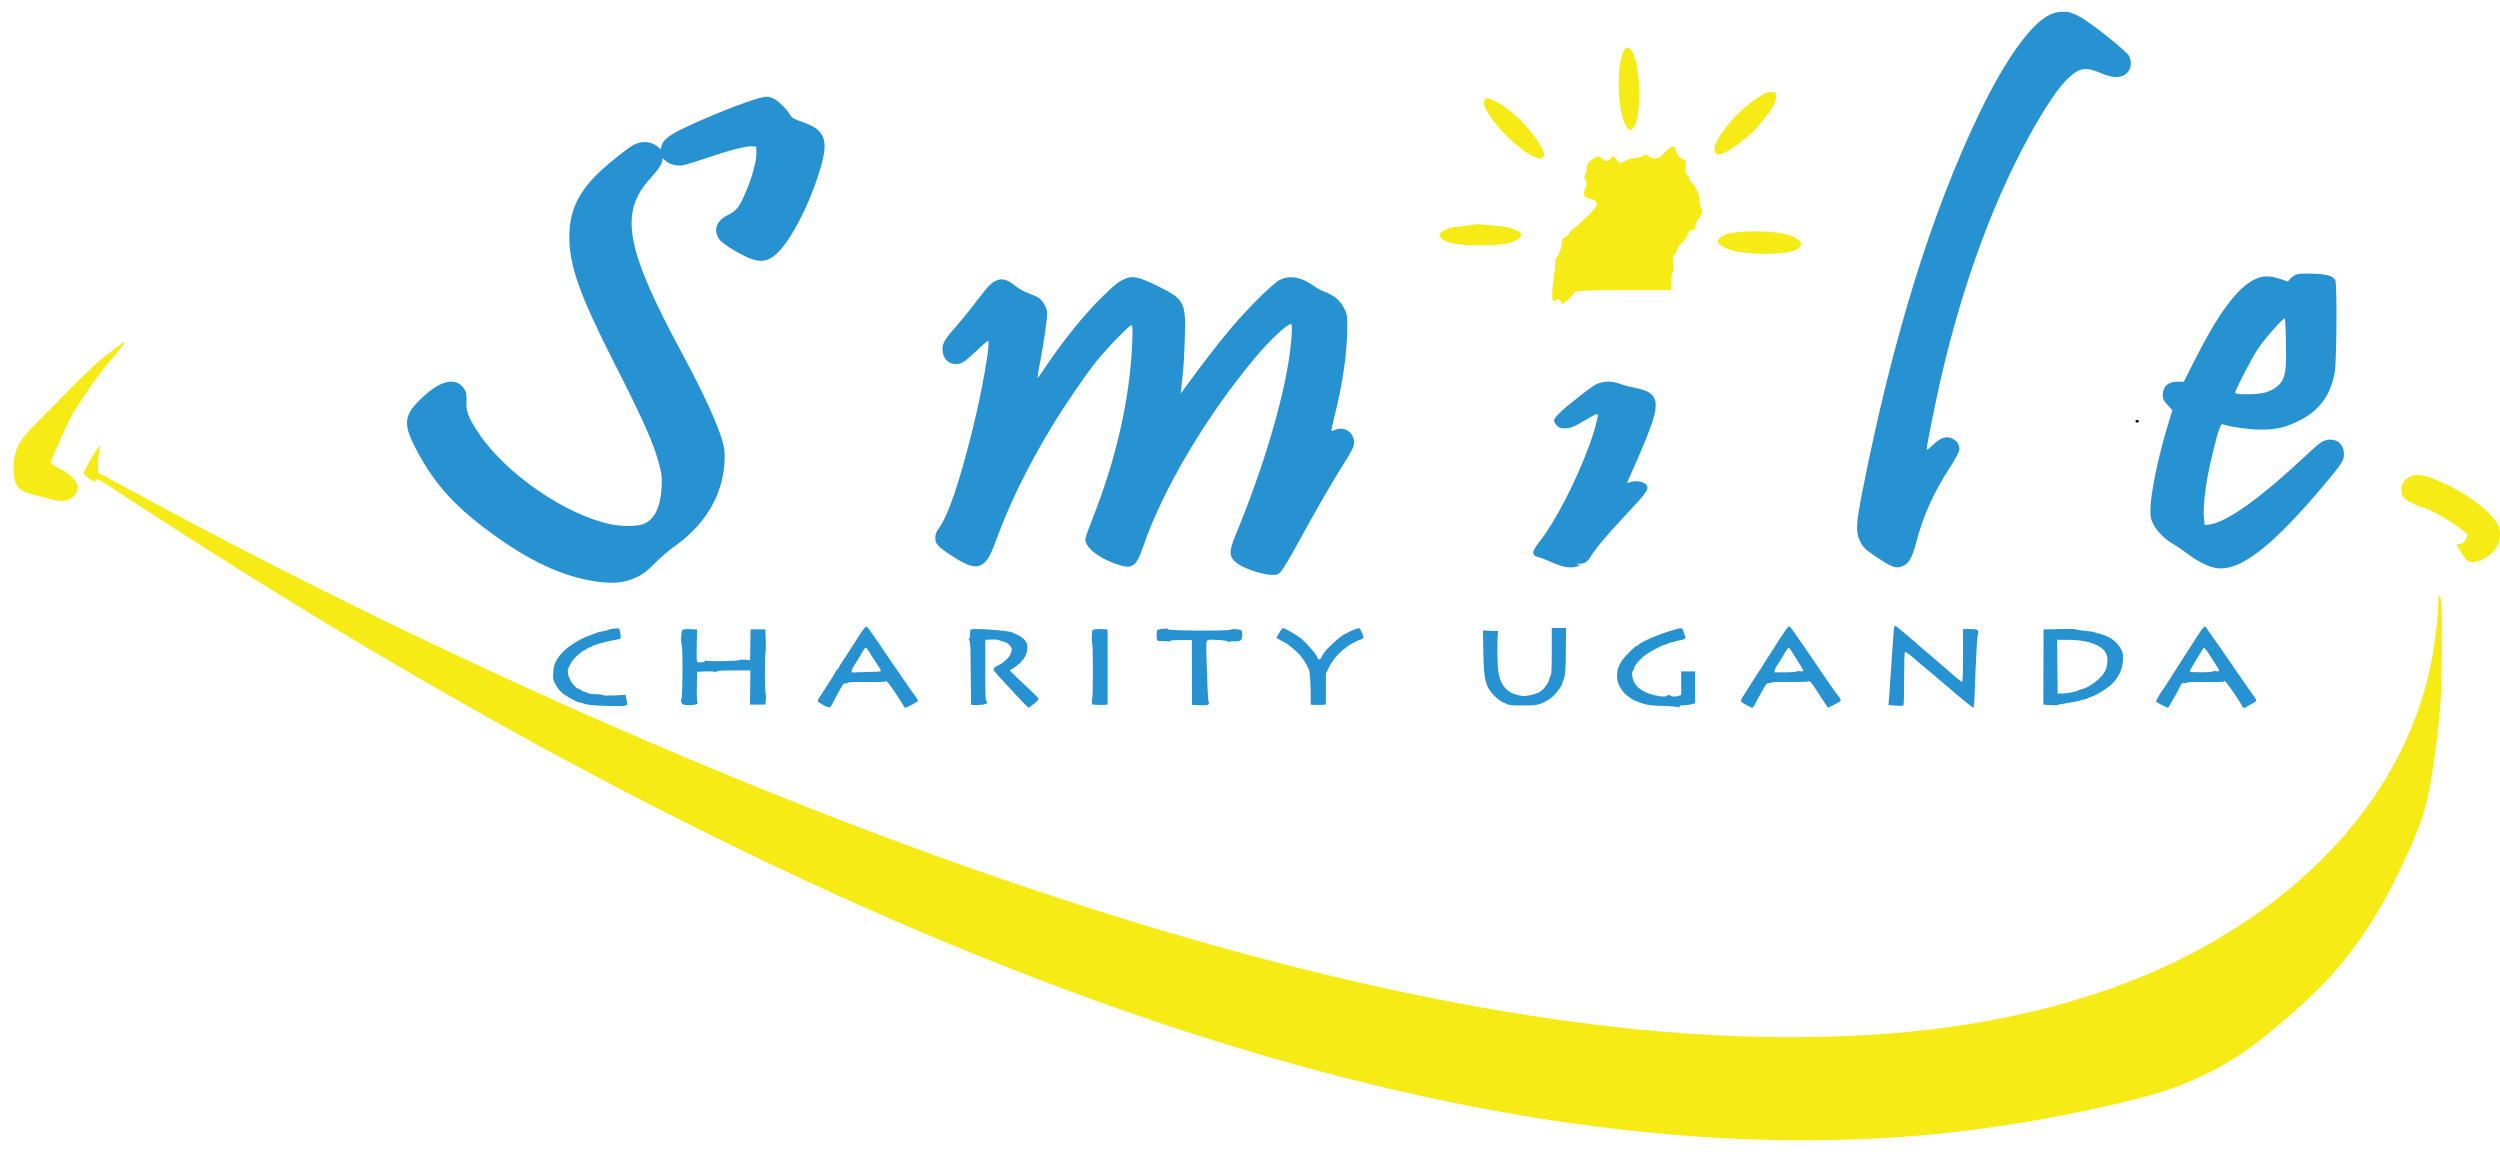 <?xml version="1.0" encoding="utf-8"?>
<!-- Generator: Adobe Illustrator 25.4.1, SVG Export Plug-In . SVG Version: 6.00 Build 0)  -->
<svg version="1.1" id="Layer_1" xmlns="http://www.w3.org/2000/svg" xmlns:xlink="http://www.w3.org/1999/xlink" x="0px" y="0px"
	 viewBox="0 0 2478.3 1148.8" style="enable-background:new 0 0 2478.3 1148.8;" xml:space="preserve">
<style type="text/css">
	.st0{fill:#2792D1;}
	.st1{fill:#F6EB14;}
</style>
<g>
	<g>
		<path class="st0" d="M2032,14.6c-18.3,8.5-43.7,43.8-68.9,95.8c-48.1,99.3-87,224.8-117.1,377.9c-5.9,30.3-6.4,38.7-2.7,46.8
			c3.2,7.2,5.3,9.4,16.9,17.1c12.6,8.6,18.3,11,22.8,10c8.5-1.9,12.2-7.5,16.9-25.6c6.6-25.4,17.1-48.6,32.9-72.9
			c4.8-7.3,8.9-14.9,9.4-17c1-5-2.3-10.2-7.5-12.3c-6-2.3-11.5-0.2-18.8,6.9c-4,3.9-5.9,5.1-5.9,3.8c0-3.3,8.7-46.4,13.7-68.5
			c22.4-97.4,54.3-183.3,93.4-251.6c17.8-30.8,29.5-46.3,40.5-53.4c7.2-4.5,12.2-4.4,24.8,0.8c11,4.6,17.4,5.1,23.2,2.2
			c6.5-3.5,8.7-12,5-19.1c-2.9-5.2-39.4-34.3-49.8-39.4c-7.4-3.8-9.5-4.4-15.8-4.4C2039.6,11.9,2036.3,12.5,2032,14.6z"/>
		<path class="st0" d="M752.6,97.3c-15.2,4.1-49.1,17.5-73.6,29.2c-15.6,7.4-21.9,12.3-23.2,18.2L655,148l-3.1-2.7
			c-6.2-5.1-15.4-5.9-23.3-1.9c-4.9,2.4-19.4,13.7-30.4,23.5c-24.1,21.6-33.7,40.7-33.8,67.6c-0.1,29,10.2,57.8,45,126.3
			c28.3,55.5,38.7,79,44.3,100.4c2.4,9.3,2.7,12.1,2.2,21.6c-1.1,20.6-7.4,33-18.8,36.9c-6.5,2.3-20.8,2.3-31.7,0
			c-44.2-9-104-50.1-130.4-89.6c-10.8-16.2-12.9-21.5-12.6-32.1c0.2-7.7-0.1-9.4-2.3-12.6c-7.9-11.9-23-8.7-41.4,8.6
			c-18.5,17.4-19.6,25.8-6.2,51.3c18.9,36,39.9,58.7,81,87.8c37.4,26.5,70.2,40.5,102.8,44c14.5,1.5,23.8,0.2,35-5
			c6.6-3.2,10-5.8,18-13.9c5.4-5.4,13.5-12.5,18-15.6c31.3-21.6,49-51.1,50.9-84.2c0.5-9.7,0.2-12.7-1.7-20
			c-4.7-17.1-19.1-48.6-39.3-86.1c-57.3-106.1-63.8-141.4-32.3-175.7c7.9-8.6,11.7-14.5,11.7-18.3c0-1.6,0.4-1.5,3,0.9
			c3.8,3.7,10.9,5.6,17.3,4.6c2.8-0.4,13.2-3.6,23.1-7c21.7-7.5,39.9-12.2,45.5-11.8l4.1,0.3l0.3,5.4c0.4,7.4-3.9,23.8-10.1,38.6
			c-6.8,15.9-9.5,19.5-18.1,23.8c-11.9,5.8-15.1,15.6-8.1,24.7c3.6,4.9,22.9,16.2,32.1,19.2c7.7,2.4,12,2.2,18.5-1.2
			c14.7-7.5,37.9-49.8,49.6-90.6c7.8-26.9,3.7-36.7-18.4-44.3c-8.4-2.9-10.3-4-12.1-7c-3.5-5.9-11.8-14-16.3-16.1
			C761.8,95.4,760,95.4,752.6,97.3z"/>
		<path class="st0" d="M2275.2,272.7c-1.7,0.9-4.1,2.7-5.2,4l-2,2.4l-7.8-2.6c-10.7-3.5-17.3-3.4-25,0.4c-17.8,8.6-36.8,34.6-61,83
			l-9.3,18.5h-5.3c-10.3-0.2-15.6,4.4-15.6,13.5c0,3.7,0.8,5.2,4.8,9.6l4.7,5.1l-4.1,13.6c-9.5,30.7-17.4,68.4-17.6,83.9
			c-0.2,8.1,0.1,10,2.8,15.4c3.4,7.1,12.2,15.8,19.9,19.9c2.9,1.6,8.8,5.6,13,8.8c9.3,7.3,20.3,13.1,28.2,14.7
			c23.7,4.9,56.7-20.4,110.6-85.1c15.9-18.9,17.9-22.3,17.2-29.5c-1-9.4-8.7-14.4-18.2-11.8c-3.7,1-7.7,4-18.8,14.5
			c-45.5,42.7-78.8,66.6-96.1,68.9l-4.8,0.7l-0.7-6.3c-1.5-13.3,2.2-40.2,9.4-68.5c5.2-20.8,7.1-25.9,9.1-25.2
			c6.2,2.4,27.6,5.4,38,5.3c14.8,0,24-2.1,37.1-8.5c20.9-10.1,32.7-26.4,36.2-50.1c1.7-11.3,2.1-86.5,0.4-89.4
			c-2.4-4.5-8.4-6.2-23.1-6.6C2281.1,271,2277.8,271.3,2275.2,272.7z M2266.1,339.3c0.5,25-0.2,31.8-4.1,38.6
			c-2.9,4.9-9.6,9.4-16.8,11.3c-7.7,2.1-29.4,2.3-29.4,0.2c0-2.9,15.8-33.4,22.7-43.8c6.4-9.7,24.3-29.9,26.4-29.9
			C2265.3,315.7,2265.9,326.4,2266.1,339.3z"/>
		<path class="st0" d="M1116.7,275.8c-6.5,2.4-11.4,6.1-23.2,17.6c-18.6,18.3-39.4,43.9-57.1,70.4c-3.9,5.9-7.4,10.6-7.7,10.7
			c-0.3,0,0.4-5.8,1.9-12.9c4.5-23.3,8.2-49.4,7.4-52.9c-1.1-5.3-5-11.4-8.6-13.6c-1.7-1.1-6.4-3.2-10.3-4.6
			c-3.9-1.4-9.6-4.6-12.7-7.1c-7.2-5.9-12.1-7.5-17.1-5.9c-5.9,2-8.6,4.6-20.8,20.5c-6.2,8.3-15.9,20.1-21.6,26.6
			c-11,12.4-13.4,16.9-12.4,24.1c1.2,9,8.5,13.9,17,11.7c3.5-0.9,7.2-3.8,16-12.2c6.2-6,11.8-10.7,12.1-10.2
			c2.3,2.3-6.2,50.6-15.5,87.7c-13.2,53.4-24.3,85.7-33.3,97.8c-2.6,3.5-3.5,5.8-3.6,9.5c-0.1,6.3,2,8.6,16.8,18.3
			c17.6,11.5,25.9,13,32.9,5.4c3.8-4,5.6-7.7,12.3-25.7c13-34.8,29.9-69,53.7-108.5c11.9-19.7,32.5-49.9,43.5-63.7
			c10-12.7,33.1-36.5,35.3-36.5c1,0,1.2,4.1,0.7,17.6c-2.3,55.1-15.6,114.1-39.4,174.4c-3.9,9.7-7.1,18.7-7.1,20.1
			c0,8.2,11.7,17.8,29.4,24.3c17.1,6.2,20.9,3.9,28-17c19.4-56.6,62.6-129.5,111.2-187.4c14.4-17.2,31.4-33.1,35.4-33.1
			c1.3,0,0.9,11.5-0.9,26.1c-5.8,46.5-26.1,115.3-54.3,183.5c-7.1,17.1-6.5,22.2,3.4,28.8c6.8,4.6,24.3,10.1,32.1,10.3
			c5.7,0.1,6.6-0.2,9.5-3.2c1.9-1.9,9.6-14.8,17.3-28.9c18.3-33.5,33.2-59.2,44.5-77.1c5.1-7.9,9.7-16.2,10.3-18.4
			c3-11.2-7.4-20.7-18-16.2c-2.9,1.2-4,1.3-4,0.3c0-0.8,1.7-8.2,3.8-16.6c7.3-28.9,11.8-60.2,11.9-83.4c0.1-14.3,0-14.9-3.2-21.1
			c-3.8-7.5-9.6-12.4-18.7-15.8c-3.4-1.3-8.5-4-11.3-6.1c-12-8.8-24-10.9-33.7-5.9c-6.3,3.2-29.3,25.7-46.5,45.7
			c-11.3,13.1-29.7,36.8-48.1,62.1l-3.6,4.9l0.8-7.1c0.4-3.9,1.2-11,1.7-15.8s1.3-19.1,1.6-31.6c1.2-36.3-0.3-39.1-27.2-52.3
			C1129.2,274.7,1123.6,273.3,1116.7,275.8z"/>
		<path class="st0" d="M1587.1,379.3c-5.8,1.5-7,2.4-23.1,14.9c-15.8,12.3-23.4,19.7-23.4,22.7c0,1.3,1.2,3.6,2.7,5
			c2.1,2.2,3.7,2.7,7.8,2.7c6,0,10.2-1.9,23.2-9.7c6.5-3.9,9.4-5.1,9.6-4c0.5,2.3-3.9,18.6-8.2,30.1c-13.8,37.2-34.1,76.4-49.3,95.6
			c-8.4,10.5-8.6,14.2-0.5,16c1.9,0.4,7,2.5,11.7,4.5c11.3,5.1,18.6,6.4,24.8,4.7c4.6-1.2,4.7-1.4,2.2-2.2s-2.5-0.9,0.7-0.7
			c4.5,0.2,8.3-1.9,10.7-5.8c5.1-8.7,16.4-22.2,35.3-42.3c20.4-21.6,23.5-25.8,21.2-29.5c-2.6-4.1-11.5-5.6-18.1-2.8
			c-1.6,0.7-1.5-0.1,1-5.6c9.5-20.8,18.5-42.6,21.9-52.6c8.1-23.8,4.6-31.7-15.6-35.6c-4.8-0.9-11.1-2.5-14-3.6
			C1599.8,378.2,1593.2,377.5,1587.1,379.3z"/>
	</g>
	<path d="M2116.9,417.6c0,0.7,0.8,1.3,1.7,1.3s1.7-0.6,1.7-1.3s-0.8-1.3-1.7-1.3S2116.9,416.9,2116.9,417.6z"/>
	<g>
		<path class="st0" d="M1877.2,627.2c-1.1,14.3-2.4,32.3-3.3,46.6c-0.5,8-1.1,17-1.4,19.8l-0.4,5.3l6.9,0.6c3.8,0.3,7.3,0.3,7.7,0
			c0.7-0.3,0.9-9.1,0.9-26.6c0-16.9,0.3-26.2,0.9-26.6c0.8-0.4,7,4.4,12.5,9.5c0.5,0.4,2.6,2.2,4.6,3.9c2,1.5,4.5,3.6,5.4,4.5
			c1,0.9,3.8,3.2,6.2,5.1c2.3,2,4.8,4.2,5.6,4.9s3.2,2.7,5.4,4.5c2.1,1.8,4.5,3.7,5.1,4.3c4.5,4.2,22.2,18.6,22.9,18.6
			c0.5,0,1-4.5,1.2-11.4c1.2-34,2.4-57.2,3.2-60.5c1.3-5.4,0.4-6.1-7.8-6.1h-6.8v26.2c0,16.4-0.3,26.2-0.9,26.2
			c-0.7,0-9.5-7.1-14.2-11.6c-0.5-0.4-3.2-2.8-6-5.1c-2.7-2.4-6.8-5.8-9-7.7c-2.1-1.9-5.8-5.1-8.1-6.9c-2.3-2-9.6-8.2-16.2-14
			c-6.6-5.7-12.4-10.4-12.9-10.4C1878,620.2,1877.4,623,1877.2,627.2z"/>
		<path class="st0" d="M851.8,629.9c-3.2,4.8-7.9,12.2-10.6,16.5c-2.7,4.2-6.1,9.3-7.4,11.4c-1.4,2.1-2.5,4-2.5,4.5
			c0,0.4-0.3,0.8-0.7,0.8c-0.4,0-1.2,1-1.8,2.2c-0.8,1.8-8.4,13.8-16,25.3c-1.1,1.6-2.1,3.6-2.1,4.3c0,1.5,10.6,7.2,12,6.3
			c0.6-0.3,1.5-1.6,2.1-2.9c0.5-1.2,2.4-4.8,4.2-8c1.8-3.1,4.1-7.4,5.2-9.4c1.4-2.6,2.5-3.6,3.6-3.5c0.9,0.2,2.4-0.2,3.4-0.7
			c1.1-0.6,8.1-0.8,19-0.6c11.1,0.2,17.4-0.1,17.6-0.6c0.7-2,6.2,5.3,16.5,21.9c1.3,2.1,2.5,4,2.7,4.2c0.5,0.6,12.3-5.5,12.8-6.6
			c0.3-0.7-0.7-2.6-2-4.3c-2.6-3.3-5.1-6.9-13.1-18.6c-2.7-3.8-7.6-11.1-11.1-16.1s-6.9-10.2-7.6-11.3c-1.1-1.8-3-4.5-10.5-15.3
			c-1-1.5-2.1-2.8-2.3-3.1c-0.3-0.3-1.1-1.5-2-2.8s-2-2.3-2.6-2.3C858,621.1,854.9,625.1,851.8,629.9z M862.8,648.1
			c0.8,1.4,3.4,5.6,6,9.3c2.5,3.7,4.5,7.1,4.5,7.5s-1.5,0.9-3.2,0.9c-1.8,0.1-8.4,0.3-14.7,0.5l-11.4,0.3l0.6-2.4
			c0.3-1.3,1-3,1.6-3.7s3.2-4.8,5.7-9c6.1-10.5,6-10.4,7.9-8C860.6,644.6,862,646.6,862.8,648.1z"/>
		<path class="st0" d="M1768.9,626.5c-1.9,2.9-3.6,5.5-3.9,5.7c-0.3,0.3-1.8,2.6-3.3,5.1c-1.5,2.6-5.5,8.7-8.7,13.7
			s-6.2,9.6-6.5,10.3s-0.8,1.5-1,1.7c-0.5,0.4-2.6,3.5-11.9,18.4c-2.1,3.3-4.7,7.4-5.8,9.1c-1.1,1.6-2.1,3.6-2.1,4.3
			s2.5,2.6,5.7,4.2l5.7,2.9l1.6-2.1c0.9-1.1,1.6-2.3,1.6-2.7c0-0.3,1.3-2.8,2.9-5.6c1.6-2.7,4.1-7.1,5.5-9.7c1.8-3.4,3-4.6,4.1-4.5
			c0.9,0.2,2.4-0.2,3.4-0.7c1.1-0.6,8.1-0.8,19-0.6c11.1,0.2,17.4-0.1,17.6-0.6s0.9-0.3,1.7,0.3c1.4,1.1,2.9,3.4,13.3,19.4
			c2.1,3.3,4,6.2,4.1,6.3c0.4,0.5,11.5-5.3,12.5-6.5c0.6-0.8,0.2-2-1.6-4.3c-2.5-3.1-3.6-4.6-12.4-17.4
			c-4.4-6.3-15.2-22.2-21.6-31.7c-2.4-3.5-4.5-6.6-4.8-6.9c-0.3-0.3-1.6-2.1-3-4.3s-2.7-4-3-4.3s-1.1-1.5-2-2.8s-2-2.3-2.6-2.3
			C1772.9,621.1,1770.8,623.5,1768.9,626.5z M1781,653.4c3.9,6,6.9,11.2,6.6,11.7c-0.3,0.4-1.8,0.6-3.3,0.3
			c-1.6-0.3-3.1-0.1-3.3,0.3c-0.3,0.4-5.4,0.8-11.3,0.8h-10.8l0.6-2.4c0.3-1.3,1-2.9,1.6-3.6s3.2-4.8,5.7-9
			c5.1-8.7,6.1-10.1,6.7-9.4C1773.7,642.3,1777.2,647.4,1781,653.4z"/>
		<path class="st0" d="M2179.6,628.5c-5.1,7.9-7.2,11.1-15.3,23.8c-2.7,4.2-6.2,9.6-7.7,12c-1.5,2.3-4.9,7.5-7.4,11.6
			c-2.5,4-4.8,7.5-5.1,7.7c-0.9,0.7-6.9,11.1-6.9,11.9c0,0.5,10.9,6.1,12,6.1c0.3,0,1.5-1.8,2.6-4.1c1.2-2.2,2.3-4.2,2.6-4.5
			c0.5-0.5,2.4-4.1,6.2-11.4c2.1-4.2,2.9-5,4.4-4.5c1,0.3,2.3,0.1,2.8-0.4c0.7-0.6,7.5-0.8,19-0.6c9.9,0.2,17.8,0,17.6-0.4
			c-0.2-0.3,0.3-0.6,1-0.6c1.3,0,17.6,23.8,17.6,25.7c0,1,3.2,1.2,3.6,0.2c0.2-0.3,2.5-1.7,5.2-3c5.3-2.7,5.7-3.5,3.3-6.7
			c-0.9-1.1-3-4.1-4.7-6.6c-1.8-2.4-4.6-6.5-6.3-9c-1.7-2.4-5.5-8-8.4-12.2c-10.2-15.1-17.1-25-22.6-32.5c-3-4.3-5.7-8.2-5.9-8.8
			C2186.3,619.7,2184.1,621.4,2179.6,628.5z M2196.9,659.4c3.8,5.7,3.8,6.6-0.1,6c-1.6-0.3-3.2-0.1-3.4,0.3c-0.7,1-22.7,1-22.7,0
			c0-1.2,12.9-22.7,14-23.4c0.5-0.3,2.7,2.1,5.1,6C2192.2,651.9,2195.4,656.9,2196.9,659.4z"/>
		<path class="st0" d="M606.6,623.4c-1.6,0.3-3.3,0.7-3.9,1.1c-0.4,0.3-2.7,0.9-5.1,1.3c-2.3,0.3-4.8,0.9-5.6,1.3
			c-0.8,0.4-3.9,1.5-6.9,2.6c-11.1,3.9-23.6,11.9-29.4,19.1c-5.1,6.2-6.9,10.6-7.3,17.9c-0.3,6-0.2,7.1,2.1,11.5
			c1.3,2.7,4.2,6.4,6.4,8.4c4,3.6,15.5,9.9,18.1,9.9c0.7,0,3,0.6,5.1,1.4c2.7,0.9,8.7,1.5,21.6,1.9c9.8,0.3,17.7,0.3,17.7-0.1
			c0-0.3,0.6-0.6,1.4-0.6c1.1,0,1.3-0.5,0.9-2.4c-0.3-1.3-0.8-3.6-1-5.1l-0.6-2.8l-11,0.6c-6.4,0.3-11.1,0.2-11.1-0.3
			c0-0.4-3.1-0.9-6.9-0.9c-3.8-0.1-7.4-0.5-8-1c-0.5-0.4-2.3-1.1-3.8-1.5c-1.5-0.3-2.8-0.9-2.8-1.3c0-0.3-0.9-0.9-2-1.2
			c-6.8-1.7-13.9-15.1-11-20.9c0.3-0.8,1.4-2.9,2.3-4.8c1.8-3.8,10.9-12.3,13.8-13c1.1-0.3,2-0.9,2-1.2s1-0.9,2.3-1.3
			c1.3-0.3,2.6-0.9,2.8-1.1c1.2-1.5,15-5.4,24.9-6.9c3.6-0.6,3.9-0.8,3.7-3.2c-0.1-1.5-0.4-3.9-0.8-5.4
			C614.1,622.6,613.9,622.5,606.6,623.4z"/>
		<path class="st0" d="M1152.4,623.4c-2.3,0.2-4.6,0.7-5.1,1.1c-0.9,0.9-1,8.8-0.1,10.2c0.3,0.7,2.5,0.9,5.5,0.9
			c2.7-0.1,5.3,0.1,5.8,0.3c0.5,0.3,1.1,0.2,1.3-0.4c0.3-0.7,3.6-1,11.1-1l10.6-0.1l0.1,32.2l0.1,32.2l7.7,0.3c6.1,0.2,8,0,8.8-1.1
			c0.6-0.7,0.7-1.3,0.2-1.3s-1-6-1.4-15.7c-0.3-8.6-0.8-22-1-30c-0.4-11.2-0.3-14.7,0.6-15.7c0.9-1.2,2.6-1.4,10.5-0.9
			c5.7,0.3,9.6,0.9,10,1.5c0.3,0.6,1,0.7,1.7,0.3c0.6-0.4,2.9-0.6,5.1-0.5c5.9,0.3,7.6-1.1,7.6-6c0-2.2-0.5-4.4-1-4.9
			c-1.5-1.2-10-1.7-10.4-0.6c-0.5,1.4-61.7,1.1-62.2-0.3c-0.2-0.5-0.6-0.9-0.9-0.9C1157,623,1154.8,623.2,1152.4,623.4z"/>
		<path class="st0" d="M1268,627.5l-2.7,4.7l3.3,2.1c1.9,1.2,3.8,2.1,4.1,2.1c1,0,8.2,5.5,12.9,9.9c4.3,3.9,9.3,11.2,11.7,16.7
			c1.5,3.5,2.1,14.9,2.1,35.4c0,0.3,3.3,0.5,7.5,0.4l7.5-0.3v-15.4v-15.4l3.3-6.7c5.8-11.9,19-23.1,32.5-27.5
			c1.6-0.5,1.9-2.4,0.6-4.6c-0.4-0.8-1.2-2.5-1.7-3.9c-0.4-1.3-1.5-2.3-2.1-2.3c-2.1,0-14.1,5.5-17.1,7.9
			c-10.3,7.9-18.7,16.8-19.8,21c-0.5,2-3.8,2.8-3.8,1.1c0-2.6-10.9-15.3-17.1-20.2c-5.3-4-15.6-9.9-17.4-9.9
			C1271.3,622.8,1269.5,624.9,1268,627.5z"/>
		<path class="st0" d="M1538.3,645.3c0,15.3-0.3,23-0.9,23.8c-0.5,0.7-1.2,2.5-1.5,4c-0.8,4-5.2,10.1-9.3,12.6
			c-1.8,1.2-6.2,2.7-9.5,3.4c-5.6,1.2-6.8,1.2-12.3,0c-11.6-2.7-17.7-10.2-19.6-24.3c-0.9-6.6-1.1-26.5-0.4-35.8l0.3-3.4l-7.5-0.3
			l-7.5-0.3l0.3,20c0.3,21.7,1.4,29.7,4.6,36.2c3.2,6.3,9.1,12.1,15.6,15.3c5.7,2.7,5.7,2.8,19,2.8c11.9,0,13.8-0.2,18.4-2
			c2.8-1.1,7.2-3.6,9.7-5.5c4.5-3.4,11.3-12.7,11.3-15.3c0-0.8,0.3-1.6,0.6-2c1.8-1.8,2.7-12.1,2.7-32.5l0.1-19.5h-7h-7.1
			L1538.3,645.3L1538.3,645.3z"/>
		<path class="st0" d="M1663.5,623.2c-0.4,0.1-3.2,0.9-6,1.7c-12.8,3.7-33,12.4-33,14.3c0,0.3-0.5,0.7-1.2,0.7
			c-2.1,0-13.2,11.1-16.4,16.4c-3.4,5.6-4.5,11.4-3.5,18.2c0.8,4.9,5.6,12.3,9.8,15.2c1.7,1.2,3.3,2.4,3.6,2.7
			c0.8,0.9,6.2,3.3,12,5.1c4.4,1.5,8.7,2,20.2,2.3c9.3,0.3,14.8,0.9,15.2,1.5c0.4,0.6,0.7,0.3,0.7-0.6c0-1.2,0.8-1.5,3.9-1.5
			c2.1,0,5.6-0.4,7.7-1l3.9-1v-15.9v-15.7h-6.9h-6.9v11.6v11.6l-2.2,0.9c-3,1.2-6.9,1-8.9-0.2c-1.3-0.9-1.9-0.9-2.7,0
			c-1.4,1.4-5.4,1.3-12.4-0.3c-11.1-2.6-18-7.2-20.9-14c-1.7-3.9-2.1-9.2-0.9-10c0.4-0.3,1-1.5,1.4-2.9c0.7-3.1,6-9.3,11.4-13.2
			c4.9-3.6,17.1-10,19-10c0.8,0,1.7-0.3,2.2-0.8c0.7-0.7,9.1-2.9,15.2-4.1c2.7-0.5,3.9-2.2,2.5-3.9c-0.4-0.5-1-2.5-1.4-4.3
			C1668.1,622.9,1666.8,622.2,1663.5,623.2z"/>
		<path class="st0" d="M2041.4,623.6l-15.6,0.4l-0.1,37.3l-0.1,37.3l7.3,0.4c4,0.3,7.1,0.2,6.9-0.1c-0.2-0.3,4.5-1.2,10.2-2.1
			c5.7-0.9,10.9-1.8,11.3-2.1c0.5-0.3,2.4-0.9,4.3-1.3c1.9-0.3,3.9-0.9,4.3-1.3c0.5-0.3,2.2-1.1,3.9-1.6c5.3-1.7,15.7-8.3,20.2-12.9
			c6.5-6.4,10-14.1,10.5-22.9c0.3-6.1,0.1-7.4-1.8-11.1c-1.9-3.7-5.2-7.3-9.6-10.5c-2.2-1.6-8.9-4.3-11.9-4.9
			c-1.8-0.3-3.9-0.9-4.7-1.4c-0.8-0.4-5.1-1.1-9.9-1.5c-4.6-0.4-8.7-1-9-1.5C2057.3,623.5,2050,623.4,2041.4,623.6z M2067.6,635.9
			c11.3,2.4,18.9,7.3,20.8,13.3c1.5,4.6,0.5,12.9-2.1,17c-4.7,7.5-15.3,15.4-22.9,17.1c-1.6,0.3-3.4,0.9-3.9,1.4
			c-1.3,1-10.4,2.7-15.4,2.8l-4.3,0.1l-0.3-26.7l-0.2-26.7l10.5,0.1C2056.4,634.3,2063.2,634.9,2067.6,635.9z"/>
		<path class="st0" d="M676.3,624.7c-1.1,1.4-1.5,12.5-0.5,14.8c1.2,2.7,0.9,53-0.2,53.3c-1.1,0.3-0.6,3.4,0.8,5.1
			c1.2,1.6,13.2,1.5,14.8-0.2c0.8-0.7,0.9-1.3,0.3-1.3c-0.6,0-0.9-4.6-0.7-15.3l0.3-15.2l8.8-0.3c5.9-0.2,8.7,0.1,8.7,0.7
			c0,0.5,0.6,0.3,1.4-0.3c1.1-1.1,3.9-1.4,17.6-1.4h16.3l-0.2,16.9l-0.2,17h7.6h7.6l0.5-4.7c0.3-2.6,0.3-5.1-0.2-5.6
			c-0.9-1.2-1-38.2-0.2-40.8c0.4-1.1,0.5-6.9,0.3-12.8l-0.4-10.7h-7.3h-7.3l-0.3,15.3l-0.2,15.3l-5.1-0.5c-2.8-0.3-5.1-0.2-5.1,0.3
			c0,1-32,1.6-33.2,0.7c-0.8-0.6-1.1-0.6-1.1,0c0,1.2-4.6,2.1-6.9,1.5c-1.7-0.6-1.8-0.9-1.5-16.5l0.3-16l-6.9-0.3
			C679.3,623.6,677,623.9,676.3,624.7z"/>
		<path class="st0" d="M962.2,624.1c-0.3,0.3-0.6,2.5-0.6,4.7s-0.4,4.4-0.9,4.7c-0.7,0.3-0.6,0.8,0.2,1.3c0.9,0.6,1.2,6.7,1.4,31.8
			c0.2,17.1,0.3,31.4,0.3,31.7c0,1.3,13.2,0.7,15-0.7c1.5-1.1,1.5-1.4,0.4-2.1c-1.1-0.7-1.3-5.1-1.3-31v-30.2l6.3-0.3
			c3.5-0.2,6.8,0.1,7.3,0.6c0.6,0.4,2.5,1,4.3,1.4c4.1,0.8,8.3,4.7,8.3,7.7c0,5.6-5.5,12.1-13.5,15.9c-4,2-5.1,3.3-3.9,5.4
			c1.3,2.2,32.5,35.8,33.8,36.4c0.4,0.2,1.3-0.2,2-0.9c0.7-0.6,2.8-2.2,4.7-3.6c2-1.5,3.5-3.2,3.5-3.9s-2.8-3.9-6.2-7
			c-3.4-3.2-9.9-9.3-14.3-13.5l-8.1-7.9l3-1.8c9.9-6.3,14.5-12.9,14.5-20.8c0-3.5-0.4-4.9-2.6-7.5c-2.2-2.7-4.2-3.9-12.4-7.6
			C998.6,624.9,963.9,622.5,962.2,624.1z"/>
		<path class="st0" d="M1083,624.7c-0.7,2.1-0.9,13.5-0.2,13.5c0.3,0,0.6,12.3,0.6,27.4c0,15.1-0.3,27.4-0.8,27.4s-0.4,1.3-0.2,2.7
			l0.6,2.8l7.5,0.3c4.1,0.1,7.5-0.1,7.5-0.4c0-7.3,0.1-73.1,0-73.8c0-0.7-2.1-1-7.3-1C1085.5,623.6,1083.2,624,1083,624.7z"/>
	</g>
	<g transform="translate(0,723) scale(0.1,-0.1)">
		<path class="st1" d="M1210.4,3829c-3.4-5.7-54.3-44.1-112-84.8c-99.5-70.1-291.8-249.9-486.3-453.5
			c-47.5-49.8-148.2-152.7-225.1-227.3c-204.6-202.5-249.8-287.3-251-473.9c-1.1-167.4,38.5-223.9,182.1-259
			c41.8-10.2,115.4-30.5,161.7-44.1c140.2-40.7,225.1-24.9,272.6,52c49.8,80.3-7.9,165.1-173,251.1c-41.8,22.6-76.9,47.5-76.9,54.3
			c0,24.9,192.3,451.2,225.1,498.7c17,26,65.6,99.5,108.6,165.1c92.7,142.5,176.4,254.5,294,390.2
			c92.7,108.6,115.4,141.4,97.3,141.4C1221.7,3839.2,1213.8,3834.7,1210.4,3829z"/>
		<path class="st1" d="M940.1,2745.6c-22.6-36.2-58.8-97.3-79.2-136.8l-36.2-71.2l45.2-39.6c49.8-41.8,67.9-46.4,81.4-22.6
			c6.8,13.6,47.5-7.9,190-101.8C8116.9-2215.8,14129-4387.2,18891.4-4037.7c739.6,55.4,1543.7,186.6,2308.2,378.9
			c452.4,114.2,850.5,303.1,1176.2,556.4c213.7,166.2,487.4,406,629.9,551.9c278.2,282.7,538.3,657.1,736.2,1057.4
			c175.3,352.9,277.1,607.3,317.8,790.5c59.9,271.4,113.1,668.4,135.7,1007.7c12.4,199,15.8,844.8,4.5,954.5
			c-10.2,88.2-27.1,89.3-27.1,1.1c0-105.2-31.7-381.1-62.2-548.5c-221.7-1202.2-1077.8-2251.7-2396.5-2940.4
			c-763.4-399.2-1723.6-665-2766.3-767.9c-848.2-83.7-1840-72.4-2833,33.9c-3226.3,342.6-7276.2,1647.7-11818,3804.4
			c-986.2,468.2-2123.9,1048.4-3042.2,1549.4l-282.8,154.9l1.1,89.3c1.1,48.6,6.8,108.6,13.6,132.3c6.8,22.6,7.9,41.8,3.4,41.8
			S963.9,2780.6,940.1,2745.6z"/>
		<path class="st1" d="M23907.2,2510.3c-130.1-46.4-141.4-202.4-18.1-256.7c28.3-12.4,66.7-29.4,83.7-38.5
			c18.1-9,37.3-15.8,44.1-15.8c46.4,0,318.9-158.3,407.1-235.2l40.7-36.2l-23.8-45.2c-19.2-35.1-31.7-45.2-55.4-45.2
			c-18.1,0-31.7-3.4-31.7-6.8c0-18.1,83.7-141.4,105.2-157.2c72.4-50.9,242,35.1,303.1,153.8c28.3,56.5,28.3,144.8,0,200.2
			c-71.2,139.1-337,333.6-601.7,441.1C24029.4,2522.8,23968.3,2531.8,23907.2,2510.3z"/>
	</g>
	<g transform="translate(0,257) scale(0.1,-0.1)">
		<path class="st1" d="M16104.2,2077.8c-91-141-70-668,31-780c20-23,28-23,52,1c55,55,80,306,53,521c-19,143-24,170-33,176
			c-5,3-9,14-9,24c0,23-47,80-66,80C16125.2,2099.8,16112.2,2089.8,16104.2,2077.8z"/>
		<path class="st1" d="M17486.2,1639.8c-105-57-270-195-342-288c-82-107-97-128-122-176c-53-100-22-161,63-124
			c89,39,267,177,338,261c105,126,126,154,155,208c22,43,30,69,28,97c-3,36-4,37-43,39
			C17538.2,1658.8,17509.2,1651.8,17486.2,1639.8z"/>
		<path class="st1" d="M14726.2,1588.8c-93-54,234-448,472-569c62-32,110-23,110,21c0,33-66,143-140,232c-71,85-97,111-191,191
			c-55,46-141,101-187,119C14741.2,1602.8,14748.2,1601.8,14726.2,1588.8z"/>
		<path class="st1" d="M16504.2,1059.8c-51-52-64-60-96-60c-22,0-48,8-63,20c-26,20-47,26-47,12c0-11-75-32-115-32
			c-22,0-50-10-71-24c-42-29-69-24-90,15c-14,27-44,40-44,19c0-5-14-17-30-25c-29-15-32-15-64,10c-40,31-49,31-89,3
			c-57-39-67-54-67-102c0-25-4-48-10-51c-5-3-10-19-10-36c0-16,5-29,10-29c12,0,13-52,1-66c-5-5-11-25-15-44c-5-28-2-39,14-53
			c11-9,28-17,38-17c40,0,72-24,72-54c0-23-19-48-103-130c-57-55-115-107-130-115s-30-25-33-38c-4-13-21-30-39-39
			c-34-16-45-37-45-91c0-17-5-35-10-38s-10-16-10-29s-9-31-20-41c-14-13-20-31-20-60c0-23-7-91-16-151c-18-122-20-212-5-227
			c7-7,17-5,30,7c17,16,20,16,35,1c9-9,16-21,16-26s7-9,15-9s15,5,15,10c0,6,5,10,11,10c11,0,89,80,89,91c0,17,145,24,530,24h425
			l3,75c1,41,7,85,14,97c7,14,9,47,5,90c-6,64-5,70,18,95c14,15,25,37,25,50c0,14,15,36,40,58c22,19,40,41,40,48c0,6,5,12,10,12
			c6,0,10,9,10,21c0,26,23,49,48,49c21,0,32,18,32,54c0,13,9,31,20,41c10,9,27,37,36,61c15,40,15,46,1,62c-10,11-17,42-20,85
			c-3,41-10,74-19,85c-9,9-19,27-22,39c-4,12-18,31-32,42c-13,10-24,28-24,39c0,12-10,28-21,36c-20,13-21,21-16,74c5,50,3,62-12,76
			c-9,9-24,16-32,16c-17,0-52,53-59,90C16599.2,1133.8,16568.2,1124.8,16504.2,1059.8z"/>
		<path class="st1" d="M14617.2,345.8c-3-3-48-10-100-16c-124-12-155-19-203-44c-82-43-47-94,89-128c105-27,431-27,540-1
			c55,13,116,44,129,66c12,19,1,45-25,58c-60,29-94,38-204,49C14681.2,347.8,14623.2,351.8,14617.2,345.8z"/>
		<path class="st1" d="M17233.2,268.8c-93-9-123-18-167-46c-62-38-48-72,47-114c65-29,113-38,269-51c132-10,298-1,380,20
			c57,15,91,44,91,77c0,28-29,49-115,84C17657.2,270.8,17400.2,286.8,17233.2,268.8z"/>
	</g>
</g>
</svg>

